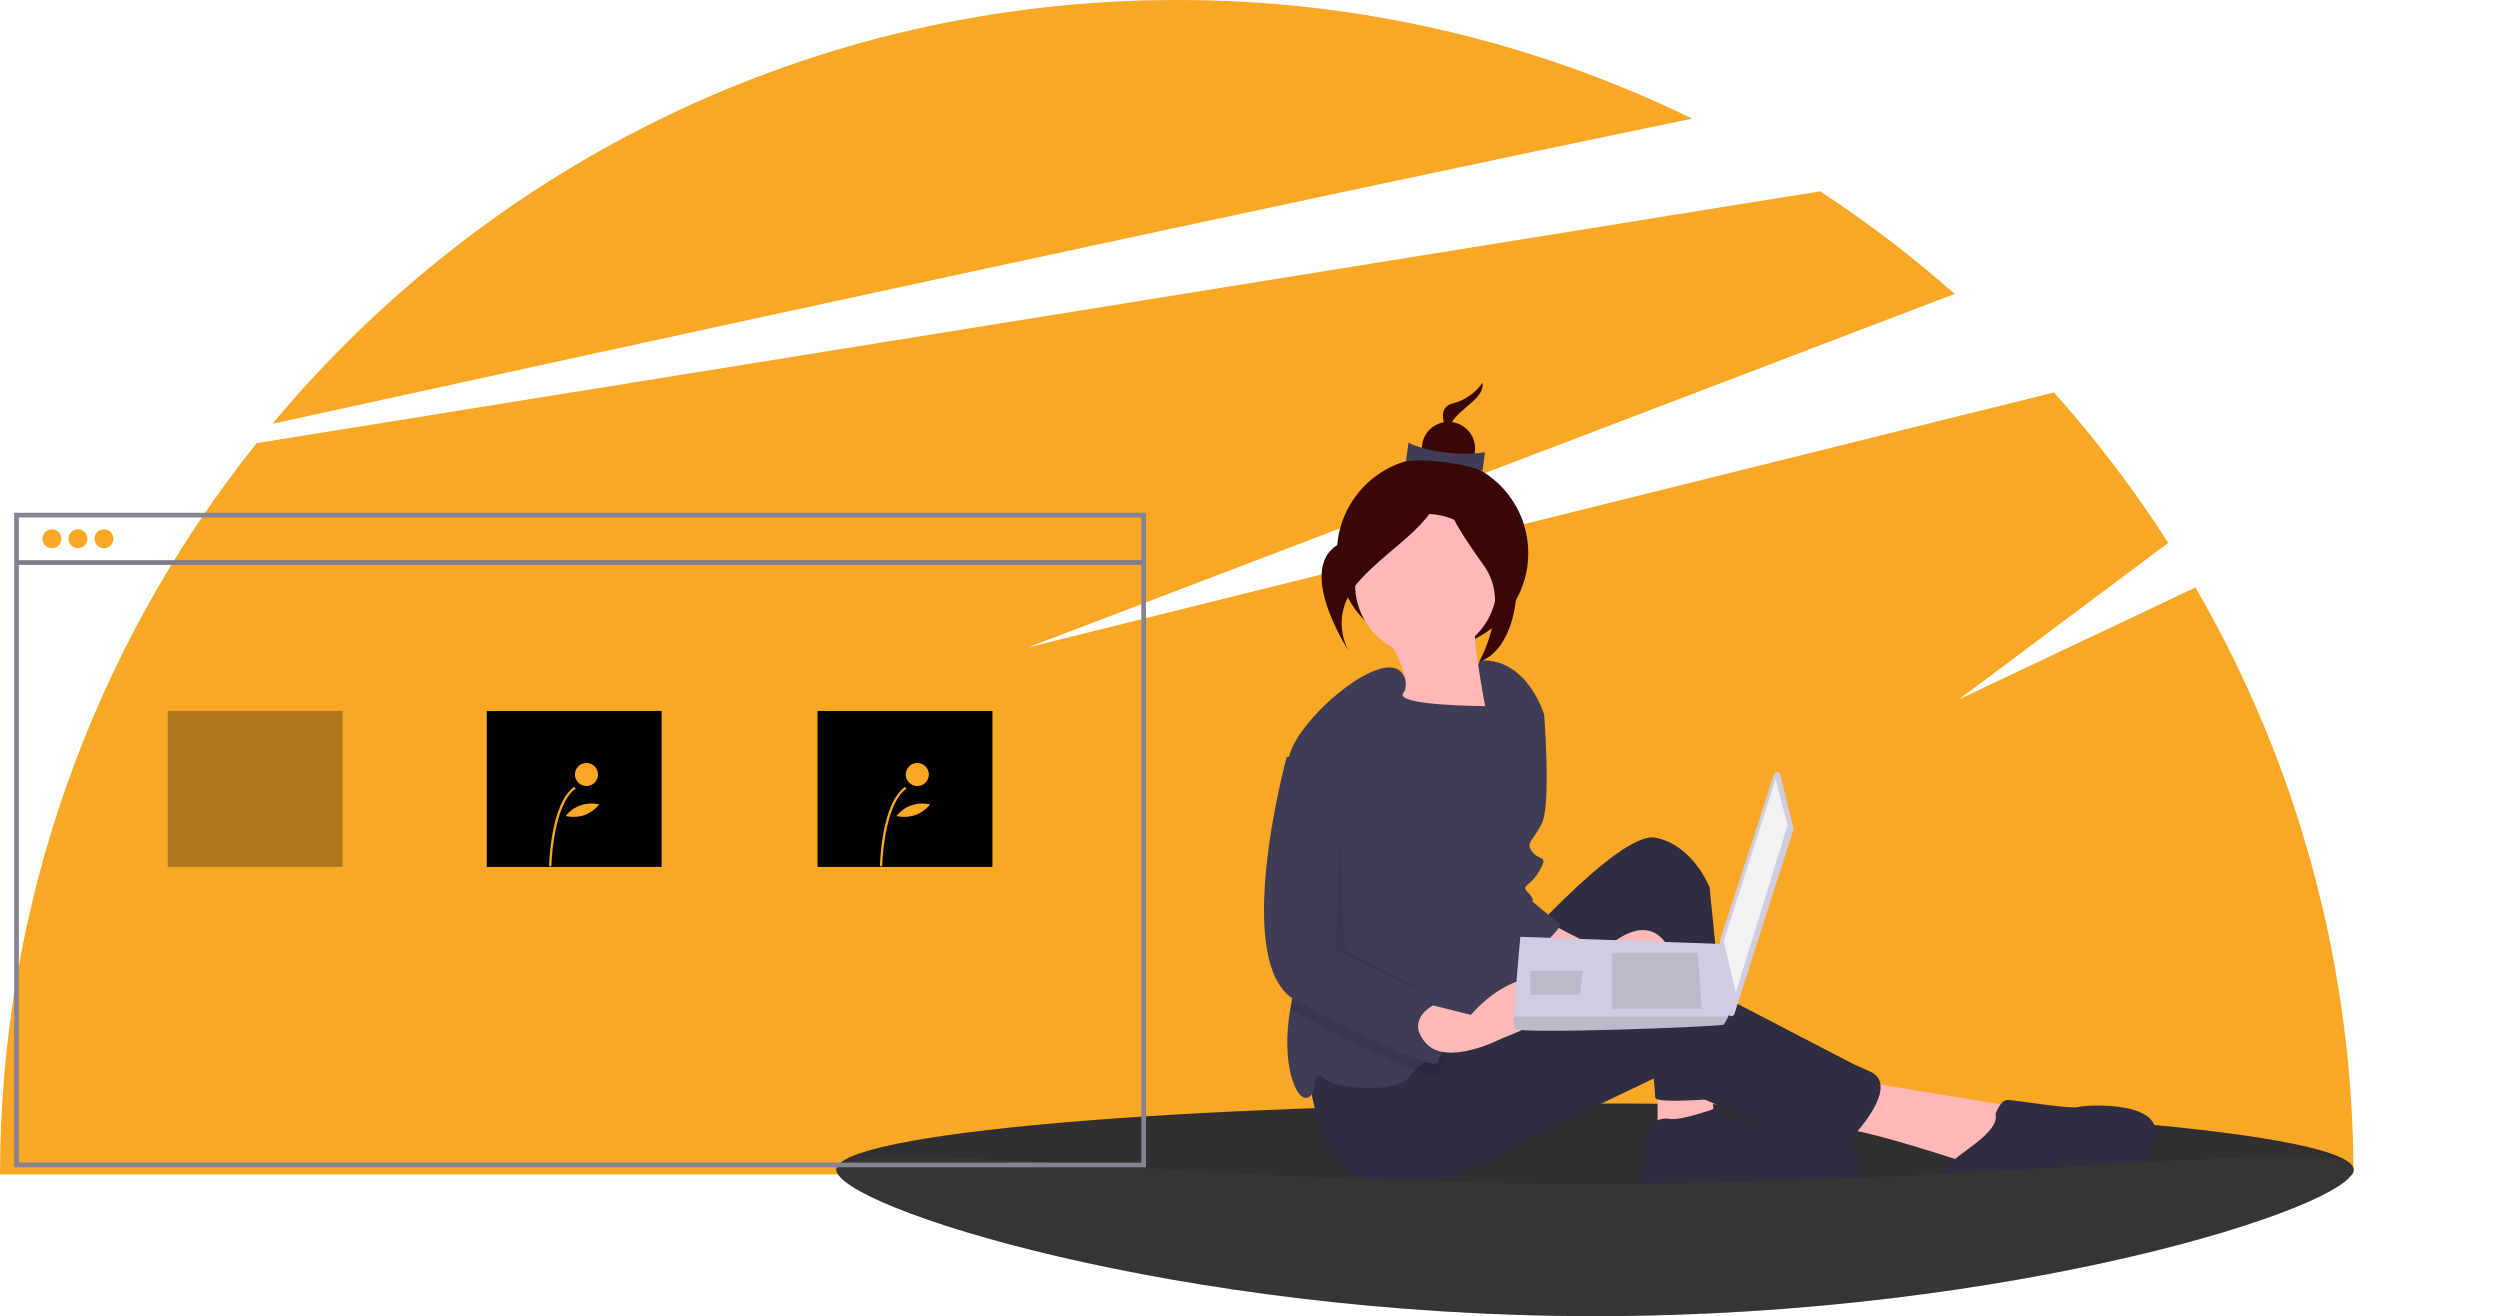 <svg width="1058" height="557" viewBox="0 0 1058 557" fill="none" xmlns="http://www.w3.org/2000/svg">
<g id="undraw_web_development_w2vv (3) 1" clip-path="url(#clip0)">
<g id="rest">
<path id="Vector" d="M929.119 248.612L828.994 296L917.609 229.738C903.206 207.258 887.027 185.967 869.225 166.07L434.994 274L827.227 124.376C809.303 108.562 790.269 94.054 770.269 80.962L108.603 187.539C38.351 275.389 0.054 384.514 0 497H995.987C995.947 409.762 972.881 324.08 929.119 248.612Z" fill="#F9A826"/>
<path id="Vector_2" d="M716.117 50.195C648.184 17.062 573.576 -0.107 497.994 -6.25494e-06C344.164 -6.25494e-06 206.632 69.753 115.283 179.349C271.71 145.074 544.061 85.743 716.117 50.195Z" fill="#F9A826"/>
<path id="Vector_3" opacity="0.1" d="M995.994 495C995.994 510.464 852.277 557 674.994 557C497.71 557 353.994 510.464 353.994 495C353.994 479.536 497.71 501 674.994 501C852.277 501 995.994 479.536 995.994 495Z" fill="black"/>
<path id="Vector_4" d="M674.994 523C852.277 523 995.994 510.464 995.994 495C995.994 479.536 852.277 467 674.994 467C497.71 467 353.994 479.536 353.994 495C353.994 510.464 497.71 523 674.994 523Z" fill="#312F2F"/>
<path id="Vector_5" opacity="0.1" d="M585.641 267.126C585.641 267.126 598.552 287.603 593.941 293.148C589.33 298.692 628.534 298.831 628.534 298.831C628.534 298.831 622.645 269.043 624.379 262.187L585.641 267.126Z" fill="black"/>
<path id="Vector_6" d="M606.274 274.547C628.633 274.547 646.759 256.422 646.759 234.063C646.759 211.704 628.633 193.579 606.274 193.579C583.915 193.579 565.79 211.704 565.79 234.063C565.79 256.422 583.915 274.547 606.274 274.547Z" fill="#3A0707"/>
<path id="Vector_7" d="M701.494 453.5V477.5L725.494 472.5L723.494 455.5L701.494 453.5Z" fill="#FFB8B8"/>
<path id="Vector_8" d="M786.494 457.5L853.494 468.5L836.494 493.5C836.494 493.5 789.494 477.5 777.494 477.5C765.494 477.5 786.494 457.5 786.494 457.5Z" fill="#FFB8B8"/>
<path id="Vector_9" d="M634.494 409.5C634.494 409.5 684.494 351.5 700.494 354.5C716.494 357.5 723.494 375.5 723.494 375.5L732.494 464.5C732.494 464.5 700.494 467.5 700.494 464.5C700.494 461.5 694.494 397.5 694.494 397.5C694.494 397.5 647.494 501.5 622.494 432.5L634.494 409.5Z" fill="#2F2E41"/>
<path id="Vector_10" d="M553.494 448.5C553.494 448.5 554.494 498.5 584.494 501.5C614.494 504.5 647.494 481.5 647.494 481.5L701.494 455.63C701.494 455.63 765.494 489.5 784.494 480.5C784.494 480.5 804.494 459.5 791.494 453.5C778.494 447.5 790.494 453.5 790.494 453.5L713.494 413.5C713.494 413.5 698.494 409.5 672.494 420.5C646.494 431.5 611.494 436.5 611.494 436.5L553.494 448.5Z" fill="#2F2E41"/>
<path id="Vector_11" d="M603.494 277.5C620.062 277.5 633.494 264.069 633.494 247.5C633.494 230.931 620.062 217.5 603.494 217.5C586.925 217.5 573.494 230.931 573.494 247.5C573.494 264.069 586.925 277.5 603.494 277.5Z" fill="#FFB8B8"/>
<path id="Vector_12" d="M646.494 331.5L644.494 373.5C644.494 373.5 645.494 428.5 636.494 432.5C631.944 434.52 622.804 438.58 614.354 443.02C608.014 446.34 602.064 449.86 598.744 452.89C597.863 453.639 597.104 454.519 596.494 455.5C592.494 462.5 566.494 461.5 560.494 456.5C554.494 451.5 558.494 462.5 553.494 464.5C548.654 466.44 541.944 450.58 546.054 426.9C546.184 426.11 546.334 425.31 546.494 424.5C551.084 401.55 543.874 346.58 544.984 325.34C545.048 323.717 545.219 322.101 545.494 320.5C548.494 304.5 586.774 271.94 593.934 285.81C602.754 302.93 623.014 287.29 626.494 279.5C646.494 278.5 653.494 302.5 653.494 302.5L646.494 331.5Z" fill="#3F3D56"/>
<path id="Vector_13" d="M727.494 468.5C727.494 468.5 711.494 474.5 706.494 473.5C701.494 472.5 696.494 476.5 696.494 482.5C696.494 488.5 690.494 502.5 699.494 503.5C708.494 504.5 745.494 502.5 753.494 505.5C753.494 505.5 789.494 506.5 786.494 491.5C783.494 476.5 768.494 477.5 768.494 477.5C768.494 477.5 727.494 475.5 727.494 468.5Z" fill="#2F2E41"/>
<path id="Vector_14" d="M844.494 471.5C844.494 471.5 846.494 465.5 849.494 465.5C852.494 465.5 876.494 469.5 879.494 468.5C882.494 467.5 917.494 465.5 911.494 482.5C905.494 499.5 885.494 501.5 885.494 501.5C885.494 501.5 849.494 497.5 844.494 498.5C839.494 499.5 821.494 498.5 824.494 493.5C827.494 488.5 846.494 479.5 844.494 471.5Z" fill="#2F2E41"/>
<path id="Vector_15" d="M627.406 162C624.347 166.369 619.812 169.486 614.637 170.778C605.708 173.169 614.564 186.587 614.564 186.587C614.564 186.587 611.344 181.708 615.989 176.54C620.634 171.373 628.109 167.84 627.406 162Z" fill="#3A0707"/>
<path id="Vector_16" d="M612.982 201.088C619.213 201.088 624.264 196.037 624.264 189.806C624.264 183.574 619.213 178.523 612.982 178.523C606.751 178.523 601.699 183.574 601.699 189.806C601.699 196.037 606.751 201.088 612.982 201.088Z" fill="#3A0707"/>
<path id="Vector_17" d="M627.387 199.262C618.189 195.783 602.874 194.019 594.995 195.225L596.075 187.335C603.65 191.25 618.895 193.089 628.467 191.372L627.387 199.262Z" fill="#3F3D56"/>
<path id="Vector_18" d="M609.589 202.087C609.589 202.087 598.062 221.26 571.257 228.438C544.452 235.616 571.038 275.896 571.038 275.896C571.038 275.896 561.37 261.249 575.314 245.737C589.259 230.225 611.699 219.62 609.589 202.087Z" fill="#3A0707"/>
<path id="Vector_19" d="M610.504 200.922C610.504 200.922 621.578 227.258 633.735 229.747C645.893 232.237 644.971 273.851 625.958 280.091C625.958 280.091 639.822 255.695 627.972 239.334C616.122 222.973 608.636 210.04 610.504 200.922Z" fill="#3A0707"/>
<path id="Vector_20" opacity="0.1" d="M614.354 443.02C611.884 447.69 608.984 452.54 608.494 454.5C608.164 455.83 604.504 455.06 598.744 452.89C587.194 448.52 567.174 438.51 548.494 428.5C547.633 428.043 546.816 427.508 546.054 426.9C546.184 426.11 546.334 425.31 546.494 424.5C551.084 401.55 543.874 346.58 544.984 325.34L553.494 322.5L570.494 338.5V406.5C570.494 406.5 614.494 430.5 617.494 432.5C619.024 433.52 616.914 438.17 614.354 443.02Z" fill="black"/>
<path id="Vector_21" d="M651.494 388.5L678.494 402.5C678.494 402.5 694.494 385.5 704.494 398.5C714.494 411.5 675.494 415.5 675.494 415.5C675.494 415.5 641.494 407.5 640.494 396.5C639.494 385.5 651.494 388.5 651.494 388.5Z" fill="#FFB8B8"/>
<path id="Vector_22" d="M641.494 293.5C642.494 294.5 653.494 302.5 653.494 302.5C653.494 302.5 656.494 340.5 652.494 348.5C648.494 356.5 645.494 356.5 648.494 360.5C651.494 364.5 655.494 361.5 651.494 368.5C647.494 375.5 643.494 374.5 646.494 377.5C649.494 380.5 648.494 381.5 648.494 381.5L660.494 391.5C660.494 391.5 653.131 403.226 643.812 402.363C634.494 401.5 626.494 356.5 626.494 356.5L641.494 293.5Z" fill="#3F3D56"/>
<path id="Vector_23" d="M553.494 317.5L544.494 320.5C544.494 320.5 520.494 408.5 548.494 423.5C576.494 438.5 607.494 453.5 608.494 449.5C609.494 445.5 620.494 429.5 617.494 427.5C614.494 425.5 570.494 401.5 570.494 401.5V333.5L553.494 317.5Z" fill="#3F3D56"/>
<path id="Vector_24" d="M606.494 425.5L622.494 429.5C622.494 429.5 640.494 407.5 659.494 415.5C678.494 423.5 635.494 439.5 635.494 439.5C635.494 439.5 612.494 451.5 603.494 441.5C594.494 431.5 606.494 425.5 606.494 425.5Z" fill="#FFB8B8"/>
<path id="Vector_25" d="M585.641 267.126C585.641 267.126 598.552 287.603 593.941 293.148C589.33 298.692 628.534 298.831 628.534 298.831C628.534 298.831 622.645 269.043 624.379 262.187L585.641 267.126Z" fill="#FFB8B8"/>
<path id="Vector_26" d="M995.994 495C995.994 510.464 852.277 557 674.994 557C497.71 557 353.994 510.464 353.994 495C353.994 479.536 497.71 501 674.994 501C852.277 501 995.994 479.536 995.994 495Z" fill="#353535"/>
<path id="Vector_27" opacity="0.1" d="M566.994 354L564.994 402L617.994 427L568.994 402L566.994 354Z" fill="black"/>
</g>
<g id="laptop">
<path id="Vector_28" d="M753.468 327.863L758.954 350.494C759.015 350.746 759.006 351.01 758.926 351.258L734.04 429.028C733.941 429.336 733.74 429.601 733.47 429.778C733.2 429.956 732.877 430.035 732.555 430.004C732.233 429.972 731.932 429.831 731.702 429.604C731.471 429.377 731.326 429.078 731.289 428.757L727.847 398.46C727.824 398.259 727.844 398.055 727.907 397.863L750.75 327.758C750.845 327.466 751.034 327.213 751.286 327.037C751.538 326.861 751.841 326.772 752.149 326.784C752.456 326.796 752.751 326.908 752.989 327.103C753.227 327.297 753.395 327.564 753.468 327.863Z" fill="#D0CDE1"/>
<path id="Vector_29" d="M751.45 329.775L756.515 349.191L734.565 420.104L729.5 398.155L751.45 329.775Z" fill="#F2F2F2"/>
<path id="Vector_30" d="M640.859 435.3C641.703 437.833 728.656 434.456 729.5 433.612C730.236 432.554 730.859 431.423 731.357 430.235C732.151 428.546 732.877 426.858 732.877 426.858L729.5 399.523L643.391 396.467C643.391 396.467 641.239 419.632 640.8 430.235C640.65 431.921 640.67 433.618 640.859 435.3Z" fill="#D0CDE1"/>
<path id="Vector_31" opacity="0.1" d="M718.526 403.22L720.214 426.858H682.225V403.22H718.526Z" fill="black"/>
<path id="Vector_32" opacity="0.1" d="M669.562 410.818L669.789 410.773L668.718 420.949H647.612V410.818H669.562Z" fill="black"/>
<path id="Vector_33" opacity="0.1" d="M640.859 435.3C641.703 437.833 728.656 434.456 729.5 433.612C730.236 432.554 730.859 431.423 731.357 430.235H640.8C640.65 431.921 640.67 433.618 640.859 435.3Z" fill="black"/>
</g>
<g id="screen">
<path id="Vector_34" d="M21.994 232C24.203 232 25.994 230.209 25.994 228C25.994 225.791 24.203 224 21.994 224C19.785 224 17.994 225.791 17.994 228C17.994 230.209 19.785 232 21.994 232Z" fill="#F9A826"/>
<path id="Vector_35" d="M32.994 232C35.203 232 36.994 230.209 36.994 228C36.994 225.791 35.203 224 32.994 224C30.785 224 28.994 225.791 28.994 228C28.994 230.209 30.785 232 32.994 232Z" fill="#F9A826"/>
<path id="Vector_36" d="M43.994 232C46.203 232 47.994 230.209 47.994 228C47.994 225.791 46.203 224 43.994 224C41.785 224 39.994 225.791 39.994 228C39.994 230.209 41.785 232 43.994 232Z" fill="#F9A826"/>
<path id="Vector_37" opacity="0.3" d="M136.994 378.873H78.994V384.873H136.994V378.873Z" fill="#F9A826"/>
<path id="Vector_38" opacity="0.3" d="M133.859 391.873H78.994V397.873H133.859V391.873Z" fill="#F9A826"/>
<path id="Vector_39" opacity="0.3" d="M118.967 404.873H78.994V410.873H118.967V404.873Z" fill="#F9A826"/>
<g id="Group" opacity="0.3">
<path id="Vector_40" opacity="0.3" d="M271.994 378.873H213.994V384.873H271.994V378.873Z" fill="#F9A826"/>
<path id="Vector_41" opacity="0.3" d="M268.859 391.873H213.994V397.873H268.859V391.873Z" fill="#F9A826"/>
<path id="Vector_42" opacity="0.3" d="M253.967 404.873H213.994V410.873H253.967V404.873Z" fill="#F9A826"/>
<path id="Vector_43" opacity="0.3" d="M271.994 378.873H213.994V384.873H271.994V378.873Z" fill="#F9A826"/>
<path id="Vector_44" opacity="0.3" d="M268.859 391.873H213.994V397.873H268.859V391.873Z" fill="#F9A826"/>
<path id="Vector_45" opacity="0.3" d="M253.967 404.873H213.994V410.873H253.967V404.873Z" fill="#F9A826"/>
</g>
<path id="Vector_46" opacity="0.3" d="M411.994 378.873H353.994V384.873H411.994V378.873Z" fill="#F9A826"/>
<path id="Vector_47" opacity="0.3" d="M408.859 391.873H353.994V397.873H408.859V391.873Z" fill="#F9A826"/>
<path id="Vector_48" opacity="0.3" d="M393.967 404.873H353.994V410.873H393.967V404.873Z" fill="#F9A826"/>
<path id="Vector_49" opacity="0.3" d="M144.994 300.873H70.994V366.873H144.994V300.873Z" fill="black"/>
<path id="Vector_50" d="M279.994 300.873H205.994V366.873H279.994V300.873Z" fill="black"/>
<path id="Vector_51" d="M419.994 300.873H345.994V366.873H419.994V300.873Z" fill="black"/>
<path id="Vector_52" d="M233.352 366.595L232.376 366.576C232.397 365.495 233.007 340.015 243.038 332.972L243.599 333.771C233.972 340.53 233.357 366.335 233.352 366.595Z" fill="#F9A826"/>
<path id="Vector_53" d="M248.2 332.65C250.896 332.65 253.081 330.464 253.081 327.768C253.081 325.073 250.896 322.887 248.2 322.887C245.504 322.887 243.318 325.073 243.318 327.768C243.318 330.464 245.504 332.65 248.2 332.65Z" fill="#F9A826"/>
<path id="Vector_54" d="M247.213 345.004C244.674 345.802 241.97 345.919 239.371 345.343C241.021 343.242 243.243 341.664 245.77 340.797C248.296 339.93 251.02 339.813 253.611 340.458C251.913 342.508 249.707 344.075 247.213 345.004Z" fill="#F9A826"/>
<path id="Vector_55" d="M373.352 366.595L372.376 366.576C372.397 365.495 373.007 340.015 383.038 332.972L383.599 333.771C373.972 340.53 373.357 366.335 373.352 366.595Z" fill="#F9A826"/>
<path id="Vector_56" d="M388.2 332.65C390.896 332.65 393.081 330.464 393.081 327.768C393.081 325.073 390.896 322.887 388.2 322.887C385.504 322.887 383.319 325.073 383.319 327.768C383.319 330.464 385.504 332.65 388.2 332.65Z" fill="#F9A826"/>
<path id="Vector_57" d="M387.213 345.004C384.674 345.802 381.97 345.919 379.371 345.343C381.021 343.242 383.243 341.664 385.77 340.797C388.296 339.93 391.02 339.813 393.611 340.458C391.913 342.508 389.707 344.075 387.213 345.004Z" fill="#F9A826"/>
<path id="Vector_58" d="M484.994 494H5.994V217H484.994V494ZM7.994 492H482.994V219H7.994V492Z" fill="#858491"/>
<path id="Vector_59" d="M483.994 237.065H6.994V239.065H483.994V237.065Z" fill="#7E7D8C"/>
</g>
</g>
<defs>
<clipPath id="clip0">
<rect width="1057.99" height="557" fill="white"/>
</clipPath>
</defs>
</svg>
